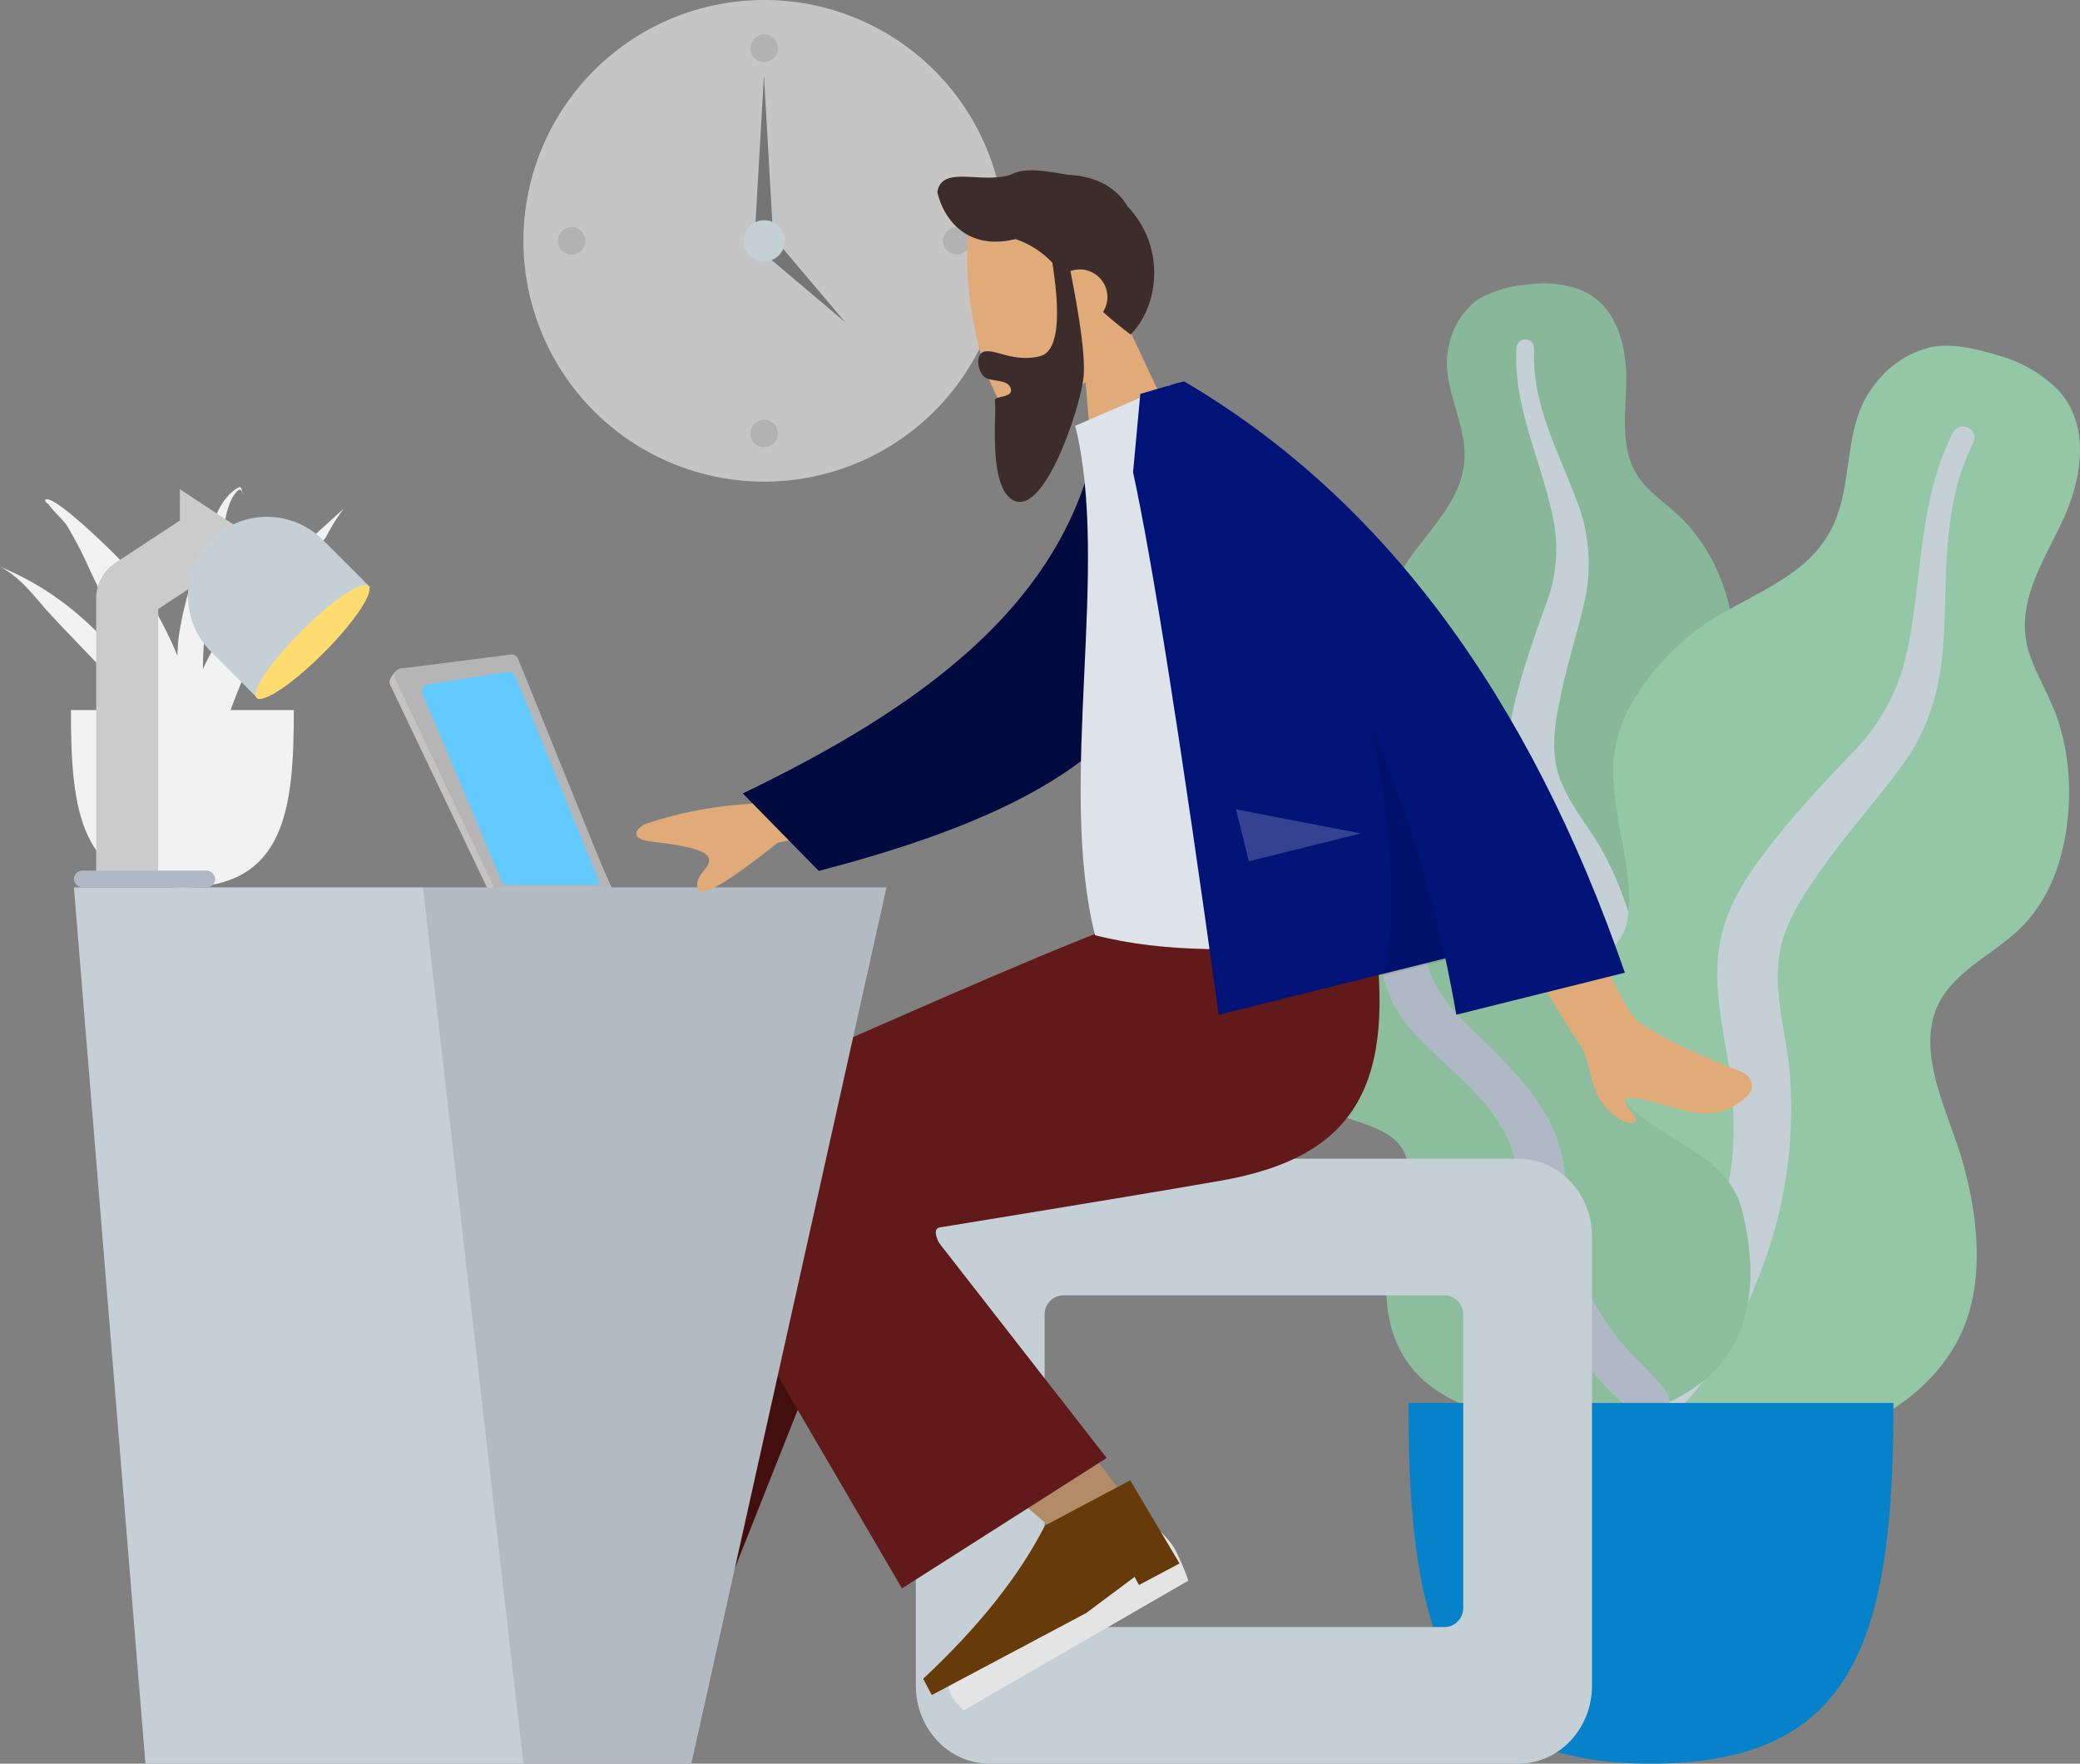 <svg id="Component_11_1" data-name="Component 11 – 1" xmlns="http://www.w3.org/2000/svg" width="268.176" height="227.367" viewBox="0 0 268.176 227.367">
  <rect x="0" y="0" width="268.176" height="227.367" fill="#808080" stroke="none"/>
  <g id="Symbols" transform="translate(159.137 36.55)">
    <g id="Scene_Home" data-name="Scene/Home" transform="translate(0 0)">
      <g id="Big-Leaf-Plant" transform="translate(0 0)">
        <g id="Big-Ass-Leaf" transform="translate(18.44 0)">
          <path id="leaf" d="M20.449,1.139a13.562,13.562,0,0,1,6.884.725c4.542,1.928,5.833,7.293,5.77,11.654-.067,4.694-1.064,9.821,2.5,13.6,1.64,1.739,3.681,3.069,5.292,4.84a22.878,22.878,0,0,1,4.072,6.382c1.836,4.27,2.737,9.292,1.058,13.772-1.478,3.944-5.2,7.5-4.394,11.989.838,4.678,5.555,8.255,8.5,11.74,3.338,3.944,6.41,8.984,6.915,14.155.484,4.956-1.673,9.969-4.984,13.716-6.615,7.487-16.559,11.156-26.586,11.134-4.257-.01-9.077-.2-12.75-2.489a7.029,7.029,0,0,1-2.409-2.6A8.485,8.485,0,0,0,8,107.424,13.83,13.83,0,0,1,3.558,101.5C-.081,92.491,2.827,81.35,7.92,73.353c1.207-1.895,2.195-3.718,1.608-5.976-.612-2.357-2.115-4.484-3.445-6.51a52.37,52.37,0,0,1-3.842-6.079A13.794,13.794,0,0,1,1.053,47.66,24.243,24.243,0,0,1,6.274,34.943c2.745-3.613,5.969-7.069,5.976-11.8.008-5.017-3.346-9.48-1.917-14.58a9.72,9.72,0,0,1,3.7-5.545A15.061,15.061,0,0,1,20.449,1.139Z" transform="translate(-1 -1)" fill="#89b79a" fill-rule="evenodd"/>
          <path id="middle-thing" d="M23.111,10.943a1.156,1.156,0,0,1,1.471-.9c.828.232.812,1.005.79,1.695a22.776,22.776,0,0,0,.749,6.235c1.059,4.275,3.015,8.214,4.566,12.32a22.427,22.427,0,0,1,1.367,12.681c-.857,4.094-2.2,8.081-3.079,12.18-.773,3.612-1.595,7.422-.418,11.025C29.691,69.645,32.194,72.469,34,75.6A44.448,44.448,0,0,1,39.6,96.7a39.445,39.445,0,0,1-.788,10.285c-.459,1.943-1.077,4.568-2.741,5.909a1.9,1.9,0,0,1-2.727-.083c-.607-.859-.074-2.189.118-3.1a47.06,47.06,0,0,0,.8-12.038,43.471,43.471,0,0,0-1.881-11.513,38.967,38.967,0,0,0-4.9-9.581c-2.075-3.08-4.231-6.167-5.089-9.816-.871-3.707-.163-7.478.783-11.114,1-3.846,2.311-7.581,3.666-11.322A19.867,19.867,0,0,0,27.9,33.408C26.464,25.87,22.609,18.794,23.111,10.943Z" transform="translate(-5.163 -2.784)" fill="#c5cfd6" fill-rule="evenodd"/>
        </g>
        <g id="Big-Ass-Leaf-2" data-name="Big-Ass-Leaf" transform="translate(25.656 8.018)">
          <path id="leaf-2" data-name="leaf" d="M72.873,1.269a17.233,17.233,0,0,1,7.691,4.439c4.308,4.643,2.986,11.66.608,16.785-2.56,5.516-6.439,11.061-4.252,17.39,1.005,2.91,2.7,5.545,3.648,8.477a29.548,29.548,0,0,1,1.4,9.666c-.1,6.005-1.7,12.413-6.038,16.838-3.819,3.9-10.063,6.171-11.49,11.892-1.49,5.969,2.152,12.653,3.769,18.308,1.83,6.4,2.77,13.96.629,20.339-2.052,6.113-7.232,10.919-13.1,13.627-11.716,5.412-25.319,4.579-37.067-.664-4.988-2.226-10.539-4.96-13.639-9.577a9.033,9.033,0,0,1-1.45-4.332,10.9,10.9,0,0,0-1.5-3.97,17.83,17.83,0,0,1-2.073-9.318C.509,98.625,9.808,86.961,20.009,80.153c2.417-1.613,4.539-3.255,5.046-6.231.529-3.106-.111-6.4-.6-9.492a67.665,67.665,0,0,1-1.293-9.188A18,18,0,0,1,25.534,46.2,31.658,31.658,0,0,1,38.38,33.872c5.129-2.844,10.737-5.255,13.248-10.849,2.661-5.929,1.086-12.952,5.458-18.24A12.645,12.645,0,0,1,64.35.146C67.146-.335,70.2.457,72.873,1.269Z" transform="translate(0 0)" fill="#93c7a6" fill-rule="evenodd"/>
          <path id="middle-thing-2" data-name="middle-thing" d="M73.412,13.65a1.474,1.474,0,0,1,2.193-.3c.847.708.423,1.616.037,2.421a29.843,29.843,0,0,0-2.389,7.776c-1,5.617-.776,11.307-1.114,16.983S70.432,51.6,67.1,56.267c-3.145,4.4-6.807,8.415-9.979,12.81-2.8,3.873-5.752,7.953-6.263,12.837-.493,4.7.955,9.358,1.421,14.015a58.234,58.234,0,0,1-4.49,27.919,51.529,51.529,0,0,1-6.308,11.767c-1.554,2.061-3.651,4.846-6.3,5.561-1.221.33-2.869-.1-3.144-1.527-.259-1.336,1.059-2.631,1.764-3.615A61.5,61.5,0,0,0,41.04,122.2a56.948,56.948,0,0,0,3.83-14.62,50.951,50.951,0,0,0-.717-13.916c-.813-4.734-1.718-9.521-.809-14.292.923-4.846,3.726-8.942,6.736-12.751,3.184-4.03,6.673-7.766,10.217-11.487A25.942,25.942,0,0,0,67.25,42.766C69.514,33.083,68.713,22.684,73.412,13.65Z" transform="translate(-6.344 -2.577)" fill="#c5cfd6" fill-rule="evenodd"/>
        </g>
        <g id="Big-Ass-Leaf-3" data-name="Big-Ass-Leaf" transform="translate(0 44.898)">
          <path id="leaf-3" data-name="leaf" d="M10.668,0A15.257,15.257,0,0,1,22.412,6.06c3.351,4.161,4.028,9.243,5.389,14.2a12.678,12.678,0,0,0,3.883,6.6c1.856,1.525,4.213,1.83,6.435,2.575a15.017,15.017,0,0,1,9.443,9.453c1.728,5.339-.1,10.723.213,16.133.289,4.969,5.188,8.069,9.13,10.45,3.887,2.349,7.388,4.547,8.559,9.123,1.241,4.853,1.658,10.27-.062,15.064-2.863,7.982-11.24,11.5-19.335,12.042-7.346.495-16.584-.281-22.1-5.614-3.3-3.191-4.5-7.654-4.349-12.094a36.814,36.814,0,0,1,1.346-8.165,36.833,36.833,0,0,0,1.371-5.728c.513-5.2-4.292-6.2-8.383-7.625A19.948,19.948,0,0,1,2.585,52.455C.229,48.01-.76,43.021.652,38.127a16.727,16.727,0,0,1,3.8-6.694c.781-.849,1.882-1.557,2.587-2.448A3.3,3.3,0,0,0,7.332,26.1c-1.049-4.505-4.316-8.236-5.485-12.733C.793,9.3,1.416,4.253,5.128,1.634A9.693,9.693,0,0,1,10.668,0Z" transform="translate(0 0)" fill="#8cbe9e" fill-rule="evenodd"/>
          <path id="middle-thing-3" data-name="middle-thing" d="M20.676,14.514c5.009,5.335,6.37,12.574,6.77,19.591.224,3.934-.009,8.084,1.147,11.9.989,3.266,3.308,5.763,5.7,8.123,4.811,4.75,10.176,9.58,11.583,16.454.826,4.035.268,8.2,1.409,12.192a33.534,33.534,0,0,0,5.085,10.253c1.789,2.467,4.119,4.355,6.074,6.654.6.7,1.451,1.735,1.2,2.726-.288,1.16-1.766,1.527-2.815,1.345-2.445-.425-4.5-2.76-6.1-4.457a38.367,38.367,0,0,1-5.938-8.145,34.237,34.237,0,0,1-3.852-10.584c-.64-3.87-.321-7.9-1.783-11.618C36.7,62.7,30.737,59.01,26.425,54.139c-5.372-6.07-4.571-13.624-4.021-21.09.3-4.1.6-8.737-1.471-12.483-.791-1.43-2.556-2.763-2.9-4.389C17.726,14.688,19.427,13.183,20.676,14.514Z" transform="translate(-3.568 -2.775)" fill="#afb9c5" fill-rule="evenodd"/>
        </g>
        <path id="Base" d="M28,181c0,30.513,4.98,46.5,31.268,46.5S90.537,211.513,90.537,181Z" transform="translate(-5.551 -36.684)" fill="#0582ca" fill-rule="evenodd"/>
      </g>
    </g>
  </g>
  <g id="Symbols-2" data-name="Symbols" transform="translate(67.486 0)">
    <g id="Scene_Home-2" data-name="Scene/Home" transform="translate(0 0)">
      <g id="Clock">
        <path id="Clock-Frame" d="M31.046,0A31.046,31.046,0,1,1,0,31.046,31.046,31.046,0,0,1,31.046,0Z" fill="#c5c5c5"/>
        <circle id="Time" cx="1.774" cy="1.774" r="1.774" transform="translate(29.272 4.435)" fill="rgba(0,0,0,0.1)"/>
        <circle id="Time-2" data-name="Time" cx="1.774" cy="1.774" r="1.774" transform="translate(4.435 29.272)" fill="rgba(0,0,0,0.1)"/>
        <circle id="Time-3" data-name="Time" cx="1.774" cy="1.774" r="1.774" transform="translate(54.109 29.272)" fill="rgba(0,0,0,0.1)"/>
        <circle id="Time-4" data-name="Time" cx="1.774" cy="1.774" r="1.774" transform="translate(29.272 54.109)" fill="rgba(0,0,0,0.1)"/>
        <path id="Hand" d="M52.186,17l1.186,20.757H51Z" transform="translate(-21.176 -7.286)" fill="#757575" fill-rule="evenodd"/>
        <path id="Hand-2" data-name="Hand" d="M1.186,0,2.372,14.233H0Z" transform="translate(42.345 40.722) rotate(135)" fill="#757575" fill-rule="evenodd"/>
        <circle id="Time-5" data-name="Time" cx="2.661" cy="2.661" r="2.661" transform="translate(28.385 28.385)" fill="#c5cfd6"/>
      </g>
    </g>
  </g>
  <g id="Symbols-3" data-name="Symbols" transform="translate(118.081 149.381)">
    <g id="Objects_Seat_Cube-2" data-name="Objects/Seat/Cube-2" transform="translate(0 0)">
      <path id="Seat" d="M52.489,0h68.2c5.241,0,9.489,4.505,9.489,10.063V67.924c0,5.558-4.248,10.063-9.489,10.063h-68.2c-5.241,0-9.489-4.5-9.489-10.063V10.063C43,4.505,47.248,0,52.489,0Zm9.489,17.61a2.447,2.447,0,0,0-2.372,2.516V57.861a2.447,2.447,0,0,0,2.372,2.516H111.2a2.447,2.447,0,0,0,2.372-2.516V20.126A2.447,2.447,0,0,0,111.2,17.61Z" transform="translate(-43 0)" fill="#c5cfd6" fill-rule="evenodd"/>
    </g>
  </g>
  <g id="Symbols-4" data-name="Symbols" transform="translate(120.014 23.511) rotate(-13)">
    <g id="Head_Front_Short-Beard" data-name="Head/Front/Short-Beard" transform="translate(0 0)">
      <g id="Head" transform="translate(1.248 3.015)">
        <path id="Path_5" data-name="Path 5" d="M19.32,20.749C22.053,17.541,23.9,13.61,23.594,9.2,22.7-3.487,3.8-1.458,1.6,5.711s-2.485,21.3,1.413,23.8c1.771.457,5.545-.662,9.385-2.977L9.987,43.587H24.22Z" transform="translate(0 0)" fill="#e1ab79" fill-rule="evenodd"/>
      </g>
      <path id="Hair" d="M12.934,13.622Q12.117,25.006,8.61,25.006c-3.507,0-5.271-2.2-6.81-2.2-1.122,0-1.474,2.122-.73,3.162.613.859,2.993.939,2.993,2.27s-2.36.3-2.36,1.091c0,1.306-3.606,11.046-.322,13.178,3.61,2.207,11.044-10.252,12.171-13.657q1.091-3.3,1.411-13.658a3.561,3.561,0,0,1,3.983,3.533,3.548,3.548,0,0,1-1.072,2.546c.823,1.162,1.746,2.376,2.8,3.629,3.972-2.383,7.224-9.492,3.34-16.194C22.943,5.426,20.209,3.8,17.339,2.99c-2.325-.973-5.033-2.215-7.07-1.632C6.276,1.7,1.88-1.9.534,1.411c0,3.781,2.192,8.266,8.449,8.168A11.542,11.542,0,0,1,12.934,13.622Z" fill="#3d2c2c" fill-rule="evenodd"/>
    </g>
  </g>
  <g id="Symbols-5" data-name="Symbols" transform="translate(39.19 119.134)">
    <g id="Bottom_Sitting_Baggy-Pants" data-name="Bottom/Sitting/Baggy-Pants" transform="translate(0 0)">
      <path id="LegLower" d="M239.429,113.388q17.539-21.418,23.735-31.756c7.072-11.8,12.861-22.3,14.687-26.314,4.356-9.566-10.028-14.045-13.283-9.583Q257.177,55.865,233,109.484Z" transform="translate(-211.057 -18.085)" fill="#b28b67" fill-rule="evenodd"/>
      <path id="LegLower-2" data-name="LegLower" d="M249.017,107.2l21.761-54.777c4.654-9.985-17.822-16.549-21.242-11.9C241.771,51.073,223.313,92.692,221,95.835Z" transform="translate(-196.684 -16.05)" fill="#430e0e" fill-rule="evenodd"/>
      <g id="Lower-Leg" transform="matrix(-0.777, 0.629, -0.629, -0.777, 113.112, 81.952)">
        <path id="LegLower-3" data-name="LegLower" d="M1.07,3.163c-.6,7.473-1.706,33.343-.6,45.317.319,3.441.655,6.768.993,9.889,1.006,9.276,18.206,8.983,16.841.17C14.906,36.591,8.919,5.833,8.49,3.175,7.888-.55,1.445-1.534,1.07,3.163Z" transform="translate(0 0)" fill="#b28b67" fill-rule="evenodd"/>
      </g>
      <g id="Accessories_Shoe_Flat-Sneaker" data-name="Accessories/Shoe/Flat-Sneaker" transform="translate(114.489 84.374) rotate(150)">
        <path id="shoe" d="M1,8.658A12.734,12.734,0,0,1,0,4.682,29.758,29.758,0,0,1,.534,0h33.45q1.3,4.311-1.505,4.654t-4.667.621L12.265,12.206a.593.593,0,0,1-.783-.3l-.007-.015-1-2.424A10.665,10.665,0,0,0,6.249,8.253,9.572,9.572,0,0,0,2.6,9.32h0a1.186,1.186,0,0,1-1.573-.584Q1.01,8.7,1,8.658Z" transform="translate(0 0)" fill="#e4e4e4" fill-rule="evenodd"/>
      </g>
      <g id="Accessories_Shoe_Flat-Sneaker-2" data-name="Accessories/Shoe/Flat-Sneaker" transform="translate(0 89.57)">
        <path id="shoe-2" data-name="shoe" d="M34.4,22.932a12.734,12.734,0,0,1,1,3.976,29.758,29.758,0,0,1-.534,4.682H1.413q-1.3-4.311,1.505-4.654t4.667-.621l15.547-6.931a.593.593,0,0,1,.783.3l.007.015,1,2.424a10.665,10.665,0,0,0,4.226,1.213A9.572,9.572,0,0,0,32.8,22.27h0a1.186,1.186,0,0,1,1.573.584Q34.387,22.892,34.4,22.932Z" transform="translate(-1 -19.332)" fill="#e4e4e4" fill-rule="evenodd"/>
      </g>
      <path id="Leg-and-Butt" d="M147.381,39.413q27.13-4.42,36.343-6.044C201.234,30.282,206.34,20.86,203.321.3h-32.26q-6.4,1.849-53.514,22.874c-5.651,2.805-4.6,11.076-3.565,13.8q.063.167,28.578,48.969l26.39-16.812-21.618-27.74Q146.476,39.669,147.381,39.413Z" transform="translate(-65.457 -0.302)" fill="#611919" fill-rule="evenodd"/>
    </g>
  </g>
  <g id="Symbols-6" data-name="Symbols" transform="matrix(0.883, -0.469, 0.469, 0.883, 114.296, 207.528)">
    <g id="Accessories_Shoe_Flat-Pointy" data-name="Accessories/Shoe/Flat-Pointy" transform="translate(0 0)">
      <path id="Shoe-3" data-name="Shoe" d="M36.177,12.454,35.584,0H23.129Q14.271,6.227,0,10.082v2.372H22.536l7.71-1.186v1.186Z" transform="translate(0 0)" fill="#673b09" fill-rule="evenodd"/>
    </g>
  </g>
  <path id="Path_194" data-name="Path 194" d="M85.7,458.007l13.48-1.125a.917.917,0,0,1,.96.541l12.746,28.851c-12.66.814-15.51,1.116-15.927.244L84.29,460C84.018,459.437,85.066,458.086,85.7,458.007Z" transform="translate(-34.031 -371.812)" fill="#c5c5c5"/>
  <path id="Path_195" data-name="Path 195" d="M85.7,458.007l13.48-1.125a.917.917,0,0,1,.96.541l12.746,28.851c-16.362.684-15.578,1.468-16.624-1.146L84.29,460C84.018,459.437,85.066,458.086,85.7,458.007Z" transform="translate(-34.031 -371.812)" fill="#c4b1b1" opacity="0.15"/>
  <path id="Path_196" data-name="Path 196" d="M87.146,456.451l14.164-1.809a.917.917,0,0,1,.96.541l11.946,29.479-14.94.218L86.422,457.762a.917.917,0,0,1,.724-1.311Z" transform="translate(-35.478 -370.257)" fill="#b5b5b5"/>
  <path id="Path_197" data-name="Path 197" d="M98.791,463.57l10.24-1.6a.917.917,0,0,1,.993.562l10.726,26.238a.831.831,0,0,1-.018.672h-11.7a.828.828,0,0,1-.75-.477L98.1,464.871a.917.917,0,0,1,.694-1.3Z" transform="translate(-43.587 -375.346)" fill="#63caff"/>
  <g id="Symbols-7" data-name="Symbols" transform="translate(37.411 208.389)">
    <g id="Accessories_Shoe_Flat-Pointy-2" data-name="Accessories/Shoe/Flat-Pointy">
      <path id="Shoe-4" data-name="Shoe" d="M36.177,31.454,35.584,19H23.129Q14.271,25.227,0,29.082v2.372H22.536l7.71-1.186v1.186Z" transform="translate(0 -19)" fill="#673b09" fill-rule="evenodd"/>
    </g>
  </g>
  <g id="Symbols-8" data-name="Symbols" transform="translate(9.53 114.402)">
    <g id="Objects_Seat_Cube" data-name="Objects/Seat/Cube">
      <g id="Seat-2" data-name="Seat">
        <path id="Seat-Stuff" d="M79.6,112.965H9.222L0,0H104.766Z" fill="#c5cfd6" fill-rule="evenodd"/>
        <path id="Seat-Stuff-2" data-name="Seat-Stuff" d="M34.6,112.965H12.955L0,0H59.766Z" transform="translate(45)" fill="rgba(0,0,0,0.1)" fill-rule="evenodd"/>
      </g>
    </g>
  </g>
  <g id="Symbols-9" data-name="Symbols" transform="translate(0 62.806)">
    <g id="Scene_Plants" data-name="Scene/Plants" transform="translate(0 0)">
      <g id="Maceta">
        <path id="Base-2" data-name="Base" d="M15.418,48.456c0,12.625,1,22.859,14.369,22.859S44.155,61.08,44.155,48.456" transform="translate(-6.274 -19.719)" fill="#f2f2f2" fill-rule="evenodd"/>
        <path id="Fill-27" d="M27.49,20.86a26.434,26.434,0,0,0-1.313,2.589,35.427,35.427,0,0,1,.359-5.472c.466-3.161,1.179-6.3,1.848-9.444.481-2.256.451-6.308,2.276-8.106.5-.389.621.374.621.7.006.07,0-1.35-.487-1.1C27.906,1.521,26.97,6.212,26.045,8.56a45.2,45.2,0,0,0-2.97,10.5,23.524,23.524,0,0,0-.2,2.7c-.1-.24-.19-.483-.292-.723A48.763,48.763,0,0,0,15.86,9.794C15.17,8.928,6.485.385,5.8,1.693a.9.9,0,0,0,.422.473c.013.014.013.006.006-.015.51.824,1.96,2.1,2.412,2.818a54.538,54.538,0,0,1,2.918,5.636c1.9,4,3.657,8.034,5.363,12.079.4.942.811,1.879,1.234,2.813C13.8,19.218,8,13.516,0,10.252c2.731,1.389,4.522,4,6.366,6,2.224,2.414,4.567,4.763,6.8,7.175,2.629,2.845,5.722,5.84,8.25,8.988a94.8,94.8,0,0,1,6.3,15.694c-.6-1.867-.047-4.448-.15-6.408a43.3,43.3,0,0,0-.514-4.651,9.549,9.549,0,0,1,.7,2.042c-.11-1.087-.237-2.168-.373-3.243.35-1.006.693-1.946.925-2.719a69.851,69.851,0,0,1,4.532-11.67,104.169,104.169,0,0,1,6.06-10.354c1.04-1.569,2.094-3.133,3.142-4.7a24.748,24.748,0,0,1,2.294-3.649C38.149,8.406,31.406,14.09,27.49,20.86" transform="translate(0 0)" fill="#f2f2f2" fill-rule="evenodd"/>
      </g>
    </g>
  </g>
  <g id="Symbols-10" data-name="Symbols" transform="translate(9.53 62.408)">
    <g id="Scene_Home-3" data-name="Scene/Home" transform="translate(0 0)">
      <g id="Lamp">
        <path id="Body" d="M73.856,17.578l-3.063-2.012a1.842,1.842,0,0,0-1.866,0h0l-8.154,5.357A1.511,1.511,0,0,0,60,22.147V57.629" transform="translate(-53.13 -7.487)" fill="none" stroke="#cbcbcb" stroke-width="8" fill-rule="evenodd"/>
        <rect id="Lamp-Base" width="18.218" height="2.161" rx="1.081" transform="translate(0 49.833)" fill="#afb9c5"/>
        <g id="Lamp-Top" transform="translate(39.428 14.533) rotate(135)">
          <path id="Lamp-2" data-name="Lamp" d="M10.19,18.836h0A10.19,10.19,0,0,0,20.38,8.646V0H0V8.646A10.19,10.19,0,0,0,10.19,18.836Z" transform="translate(0 1.717)" fill="#c5cfd6" fill-rule="evenodd"/>
          <ellipse id="Lamp-3" data-name="Lamp" cx="10.19" cy="2.007" rx="10.19" ry="2.007" transform="translate(0.055 0)" fill="#fedc6f"/>
        </g>
      </g>
    </g>
  </g>
  <g id="Symbols-11" data-name="Symbols" transform="translate(70.18 69.733) rotate(-14)">
    <g id="Body_Jacket" data-name="Body/Jacket" transform="translate(0 0)">
      <path id="Skin" d="M29.608,0,12.7,16.49A51.228,51.228,0,0,0,.616,23.439c-.706.852-1.475,2.485,1.849,1.754s6.852-1.35,7.477-.269-1.216,2.737-.061,4.152q1.155,1.414,7.765-9L35.221,9.714Z" transform="matrix(0.839, 0.545, -0.545, 0.839, 15.928, 18.571)" fill="#e1ab79" fill-rule="evenodd"/>
      <path id="Skin-2" data-name="Skin" d="M12.469,0,0,.049Q11.549,37.33,12.469,39.611c1.381,3.421-1.119,7.5,3.362,11.34,4.069,1.821-2.517-4.829,2.617-2.441,4.686,2.18,8.25,6.13,13.663,2.789.666-.411,1.395-1.957-.367-3.165-4.39-3.01-10.717-8.279-11.572-10.014Q18.424,34.574,12.469,0Z" transform="translate(101.299 55.503)" fill="#e1ab79" fill-rule="evenodd"/>
      <path id="Coat-Back" d="M0,27.85,3.138,43.656c10.783-21.332,35-27.587,59.1-30.448L56.227.575C30.2-1.41,1.582.422,0,27.85Z" transform="translate(80.105 45.513) rotate(175)" fill="#000a3e" fill-rule="evenodd"/>
      <path id="Shirt" d="M42.007,75.616S16.6,75.5,0,66.5C-.013,46.3,13.412,21.025,13.412,2.154L26.54,0C36.858,18.274,39.97,45.431,42.007,75.616Z" transform="translate(56.594 0)" fill="#dde3e9" fill-rule="evenodd"/>
      <path id="Coat-Front" d="M15.412.01,15.406,0h-.9Q12.878.056,9.555.2L6.206,9.772Q5.674,27.274,0,80.317H30.117q-.118,3.663-.391,7.4H52.121Q47.1,31.025,15.422,0Z" transform="translate(69.588)" fill="#001477" fill-rule="evenodd"/>
      <path id="Shade" d="M6.438,0Q5.152,22.836,0,31.485H8.42A157.431,157.431,0,0,0,6.438,0Z" transform="translate(91.278 49.067)" fill="rgba(0,0,0,0.1)" fill-rule="evenodd"/>
      <path id="Light" d="M14.851,6.9,0,0V6.9Z" transform="translate(78.151 55.151)" fill="rgba(255,255,255,0.2)" fill-rule="evenodd"/>
    </g>
  </g>
</svg>
